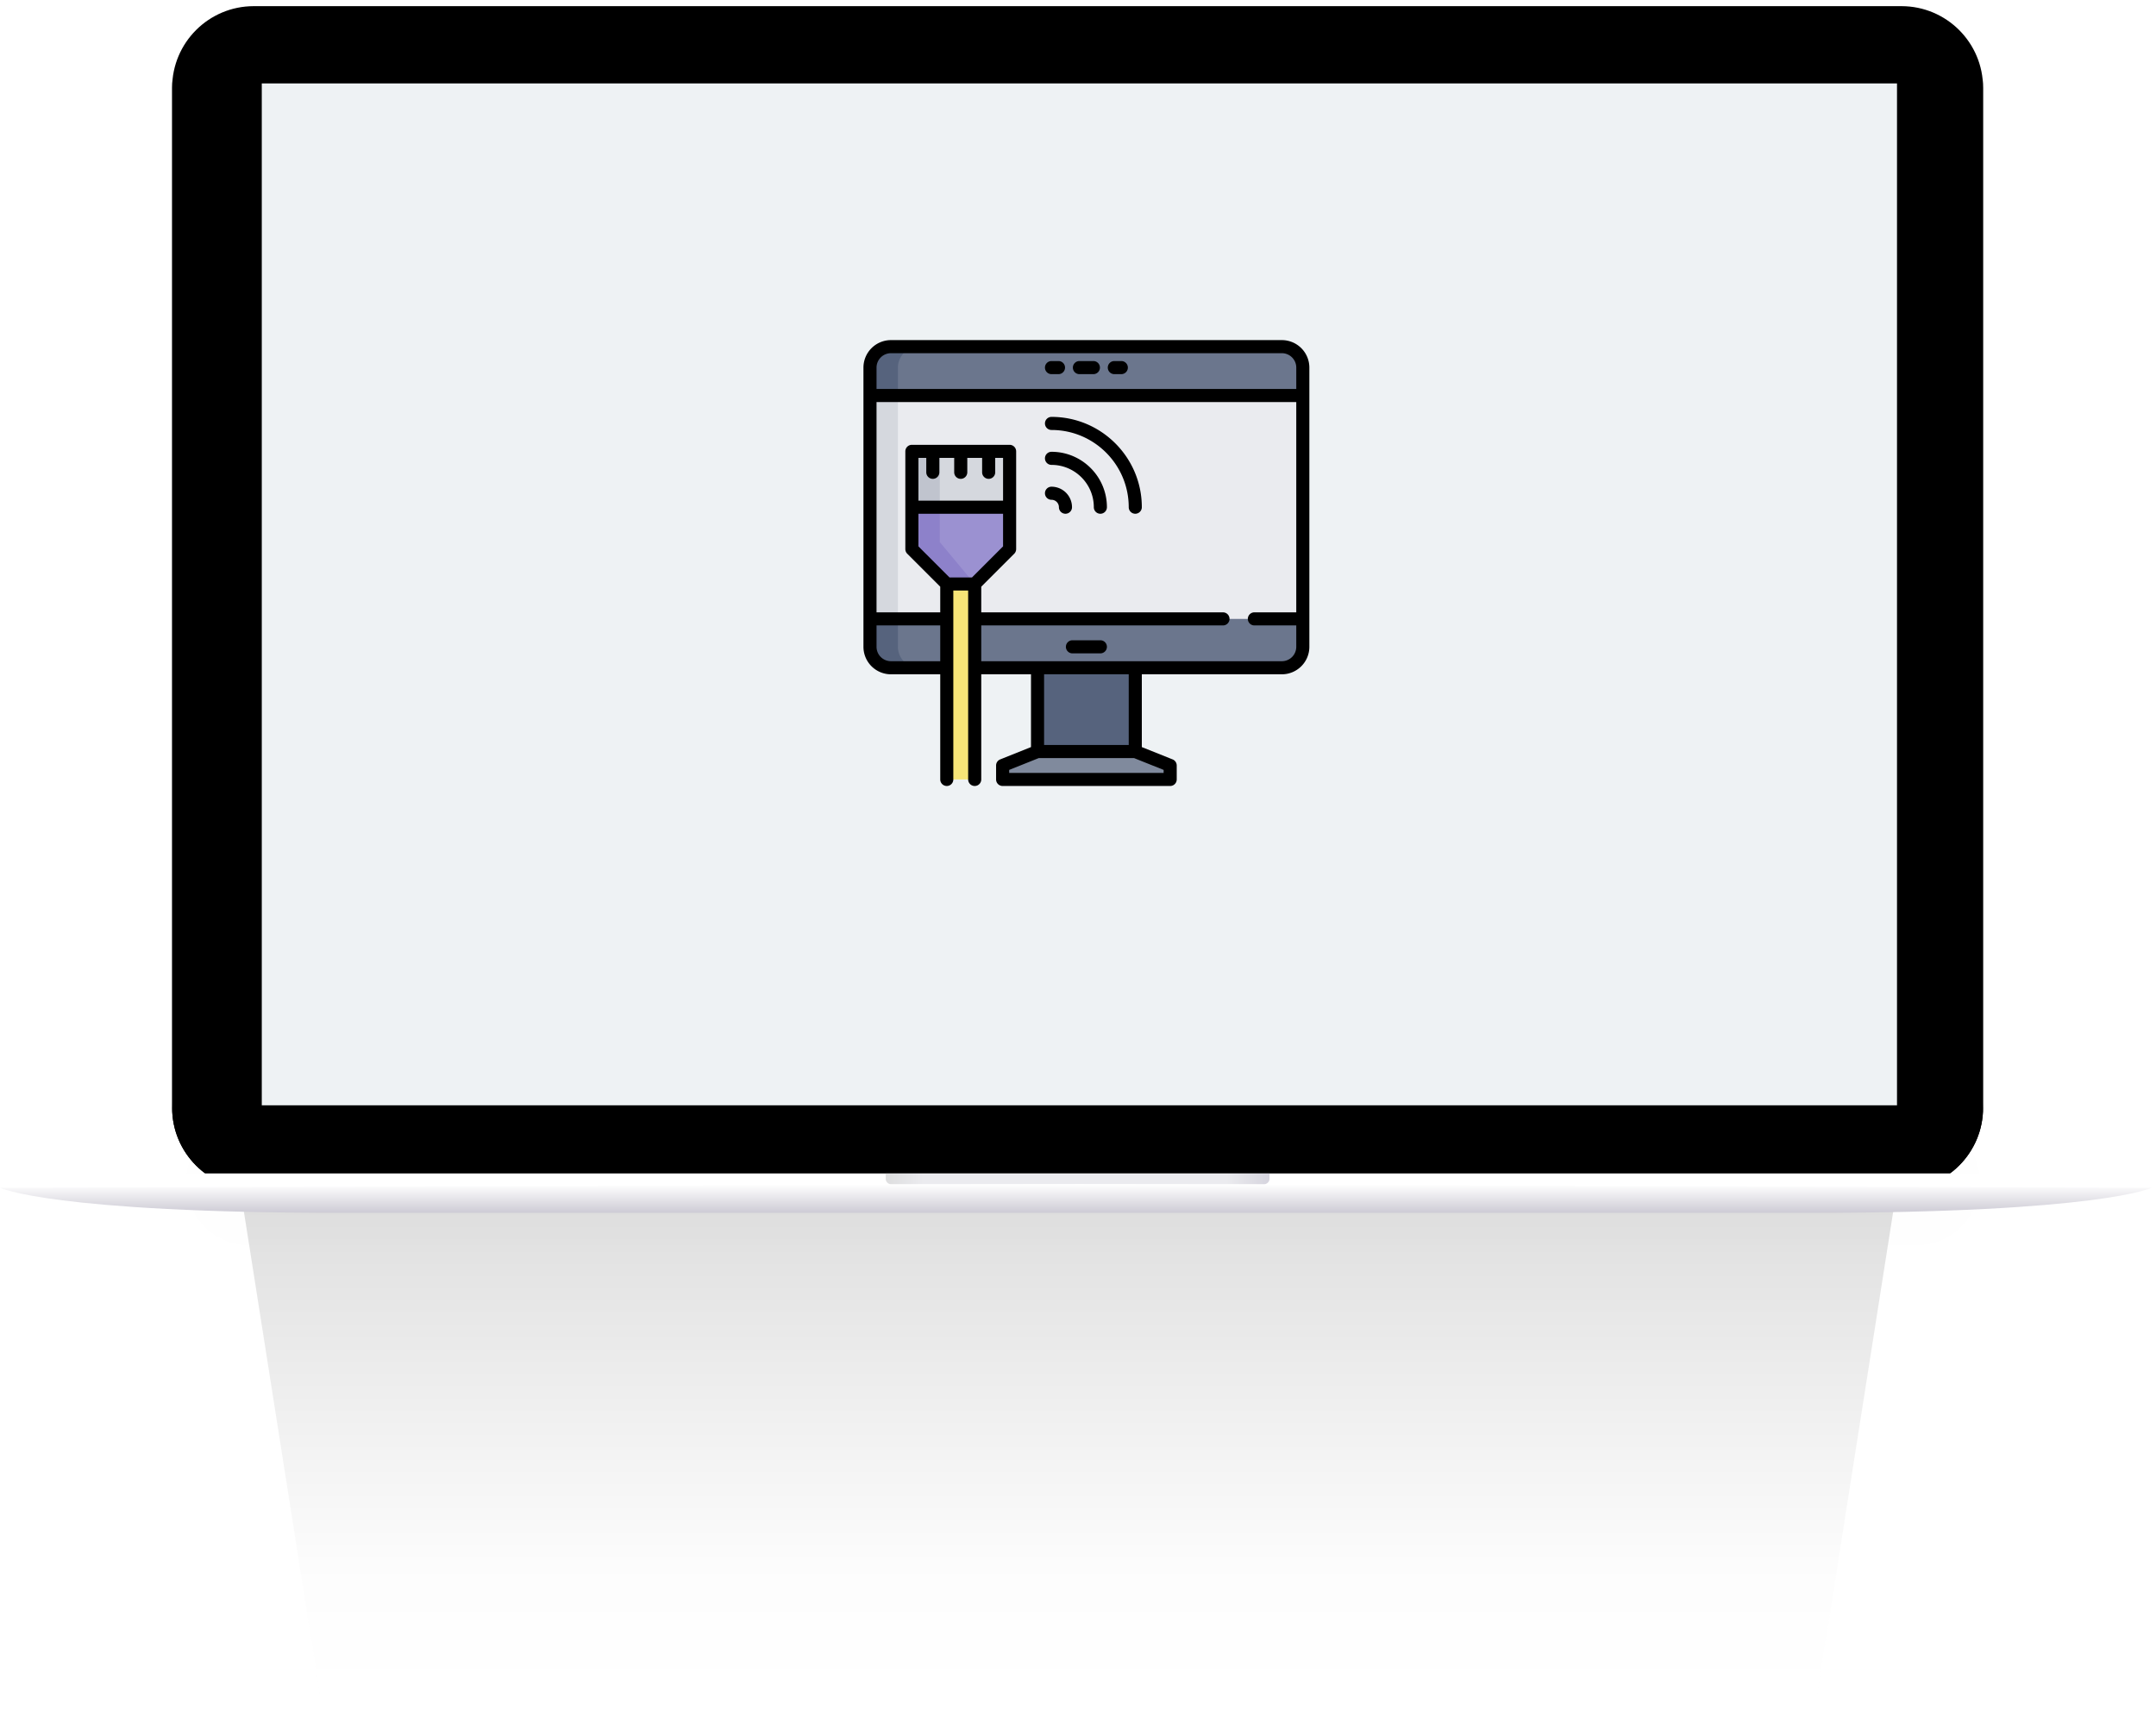 <svg xmlns="http://www.w3.org/2000/svg" xmlns:xlink="http://www.w3.org/1999/xlink" width="412" height="328" viewBox="0 0 412 328">
    <defs>
        <path id="a" d="M0 0h424v344H0z"/>
        <linearGradient id="c" x1="50%" x2="50%" y1="7.091%" y2="54.182%">
            <stop offset="0%" stop-opacity=".5"/>
            <stop offset="65.872%" stop-opacity=".05"/>
            <stop offset="100%" stop-color="#FFF" stop-opacity="0"/>
        </linearGradient>
        <filter id="d" width="134.3%" height="151%" x="-17.1%" y="-25.5%" filterUnits="objectBoundingBox">
            <feGaussianBlur in="SourceGraphic" stdDeviation="18.179"/>
        </filter>
        <filter id="e" width="110.5%" height="248.4%" x="-5.2%" y="-74.2%" filterUnits="objectBoundingBox">
            <feGaussianBlur in="SourceGraphic" stdDeviation="6"/>
        </filter>
        <filter id="f" width="118.3%" height="450.2%" x="-9.2%" y="-175.1%" filterUnits="objectBoundingBox">
            <feGaussianBlur in="SourceGraphic" stdDeviation="10"/>
        </filter>
        <path id="h" d="M32.893 15.777c0-8.615 6.99-15.6 15.598-15.6h314.865c8.615 0 15.599 6.985 15.599 15.6v194.94c0 8.616-6.991 15.6-15.599 15.6H48.491c-8.614 0-15.598-6.985-15.598-15.6V15.778z"/>
        <filter id="g" width="100.3%" height="100.9%" x="-.1%" y="-.2%" filterUnits="objectBoundingBox">
            <feOffset dy="1" in="SourceAlpha" result="shadowOffsetOuter1"/>
            <feColorMatrix in="shadowOffsetOuter1" values="0 0 0 0 0 0 0 0 0 0 0 0 0 0 0 0 0 0 0.2 0"/>
        </filter>
        <filter id="i" width="100.6%" height="101.3%" x="-.3%" y="-.4%" filterUnits="objectBoundingBox">
            <feGaussianBlur in="SourceAlpha" result="shadowBlurInner1" stdDeviation=".5"/>
            <feOffset dy="1" in="shadowBlurInner1" result="shadowOffsetInner1"/>
            <feComposite in="shadowOffsetInner1" in2="SourceAlpha" k2="-1" k3="1" operator="arithmetic" result="shadowInnerInner1"/>
            <feColorMatrix in="shadowInnerInner1" values="0 0 0 0 1 0 0 0 0 1 0 0 0 0 1 0 0 0 1 0"/>
        </filter>
        <linearGradient id="j" x1="0%" y1="50%" y2="50%">
            <stop offset="0%" stop-color="#BCBDBF"/>
            <stop offset="9.76%" stop-color="#D8D8DF"/>
            <stop offset="88.821%" stop-color="#D8D8DF"/>
            <stop offset="100%" stop-color="#ADAABD"/>
        </linearGradient>
        <linearGradient id="k" x1="50%" x2="50%" y1="0%" y2="100%">
            <stop offset="0%" stop-color="#FFF"/>
            <stop offset="100%" stop-color="#CDCBD5"/>
        </linearGradient>
        <path id="l" d="M50.025 15.939h312.483v195.302H50.025z"/>
    </defs>
    <g fill="none" fill-rule="evenodd">
        <g transform="translate(-4 -16)">
            <mask id="b" fill="#fff">
                <use xlink:href="#a"/>
            </mask>
            <g mask="url(#b)">
                <g transform="translate(4 16)">
                    <path fill="url(#c)" d="M363.413 221.177l-32.232 204.826c-1.324 5.905-252.65 5.902-253.974 0L44.975 221.177c-1.325-5.905 319.762-5.902 318.438 0z" filter="url(#d)" opacity=".5"/>
                    <path fill="#000" d="M35.497 225.91c0-6.7 5.438-12.133 12.129-12.133h318.652c6.698 0 12.128 5.43 12.128 12.133 0 6.701-5.438 12.133-12.128 12.133H47.626c-6.699 0-12.129-5.43-12.129-12.133z" filter="url(#e)" opacity=".05"/>
                    <path fill="#000" d="M53.108 213.911h310.428a8.566 8.566 0 1 1 0 17.132H53.108a8.566 8.566 0 1 1 0-17.132z" filter="url(#f)" opacity=".5"/>
                    <use fill="#000" filter="url(#g)" xlink:href="#h"/>
                    <use fill="#FFF" xlink:href="#h"/>
                    <use fill="#000" filter="url(#i)" xlink:href="#h"/>
                    <path fill="#FFF" d="M0 224.261h411.162v2.741H0z"/>
                    <path fill="url(#j)" fill-opacity=".5" d="M169.262 224.261h73.324v1.028c0 .568-.468 1.028-1.037 1.028H170.3a1.03 1.03 0 0 1-1.037-1.028v-1.028z"/>
                    <path fill="url(#k)" d="M206.266 226.317l204.896.685s-9.858 4.797-65.786 4.797h-139.11-140.48C9.884 231.8 0 227.002 0 227.002l206.266-.685z"/>
                    <use fill="#EEF2F4" xlink:href="#l"/>
                </g>
            </g>
        </g>
        <g fill-rule="nonzero">
            <path fill="#6B768D" d="M244.96 127.617h-74.707a4.002 4.002 0 0 1-4.002-4.002V70.253a4.002 4.002 0 0 1 4.002-4.002h74.707a4.002 4.002 0 0 1 4.002 4.002v53.362a4.002 4.002 0 0 1-4.002 4.002z"/>
            <path fill="#56637D" d="M171.587 123.615V70.253a4.002 4.002 0 0 1 4.002-4.002h-5.336a4.002 4.002 0 0 0-4.002 4.002v53.362a4.002 4.002 0 0 0 4.002 4.002h5.336a4.002 4.002 0 0 1-4.002-4.002zM198.268 127.617h18.677v21.345h-18.677z"/>
            <path fill="#808A9D" d="M191.598 148.962v-2.668l6.67-2.668h18.677l6.67 2.668v2.668z"/>
            <path fill="#EAEBEF" d="M166.25 75.589h82.712v42.69H166.25z"/>
            <path fill="#D5D8DE" d="M166.25 75.589h5.337v42.69h-5.336z"/>
            <g>
                <path fill="#D5D8DE" d="M174.255 86.261h18.677v18.677h-18.677z"/>
                <path fill="#C0C4CE" d="M174.255 86.261h5.336v18.677h-5.336z"/>
                <path fill="#9B91D1" d="M192.932 104.938l-6.67 6.67h-5.337l-6.67-6.67v-8.004h18.677z"/>
                <path fill="#8D81CA" d="M179.591 96.934h-5.336v8.004l6.67 6.67h5.336l-6.67-8.004z"/>
                <path fill="#F6E477" d="M180.925 111.608h5.336v37.354h-5.336z"/>
            </g>
            <g fill="#000">
                <path d="M244.96 65h-74.707A5.259 5.259 0 0 0 165 70.253v53.362a5.259 5.259 0 0 0 5.253 5.253h9.422v20.094a1.25 1.25 0 0 0 2.5 0v-36.103h2.836v36.103a1.25 1.25 0 0 0 2.501 0v-20.094h9.505v13.91l-5.884 2.355a1.25 1.25 0 0 0-.786 1.16v2.669c0 .69.56 1.25 1.25 1.25h32.018c.69 0 1.25-.56 1.25-1.25v-2.668a1.25 1.25 0 0 0-.786-1.161l-5.884-2.354v-13.911h26.765a5.259 5.259 0 0 0 5.253-5.253V70.253A5.259 5.259 0 0 0 244.96 65zm-74.707 2.501h74.707a2.755 2.755 0 0 1 2.751 2.752v4.085h-80.21v-4.085a2.755 2.755 0 0 1 2.752-2.752zm0 58.865a2.755 2.755 0 0 1-2.752-2.751v-4.086h12.174v6.837h-9.422zm11.19-16.008l-5.937-5.938v-6.235h16.175v6.235l-5.937 5.938h-4.3zm-3.186-18.844c.69 0 1.25-.56 1.25-1.25v-2.752h2.836v2.752a1.25 1.25 0 0 0 2.501 0v-2.752h2.835v2.752a1.25 1.25 0 0 0 2.501 0v-2.752h1.501v8.171h-16.175v-8.17h1.5v2.75c0 .691.56 1.251 1.251 1.251zm44.107 56.197h-29.516v-.57l5.66-2.265h18.196l5.66 2.265v.57zm-6.67-5.336h-16.175v-13.507h16.175v13.507zm29.266-16.009h-57.448v-6.837h46.192a1.25 1.25 0 1 0 0-2.501h-46.192v-4.901l6.304-6.304c.232-.232.366-.556.366-.885V86.262c0-.691-.56-1.251-1.25-1.251h-18.677c-.69 0-1.25.56-1.25 1.25v18.677c0 .329.133.653.366.885l6.304 6.303v4.902H167.5V76.84h80.21v40.188h-8.004a1.25 1.25 0 1 0 0 2.501h8.004v4.086a2.755 2.755 0 0 1-2.751 2.751z"/>
                <path d="M210.274 122.364h-5.336a1.25 1.25 0 0 0 0 2.502h5.336a1.25 1.25 0 1 0 0-2.502zM206.272 71.504h2.668a1.25 1.25 0 1 0 0-2.502h-2.668a1.25 1.25 0 0 0 0 2.502zM212.943 71.504h1.334a1.25 1.25 0 1 0 0-2.502h-1.334a1.25 1.25 0 1 0 0 2.502zM200.936 71.504h1.334a1.25 1.25 0 0 0 0-2.502h-1.334a1.25 1.25 0 0 0 0 2.502zM200.936 93.015a1.25 1.25 0 0 0 0 2.501c.782 0 1.417.636 1.417 1.418a1.25 1.25 0 0 0 2.502 0 3.923 3.923 0 0 0-3.919-3.919zM200.936 86.345a1.25 1.25 0 0 0 0 2.501c4.46 0 8.088 3.628 8.088 8.088a1.25 1.25 0 1 0 2.501 0c0-5.839-4.75-10.59-10.589-10.59z"/>
                <path d="M200.936 79.675a1.25 1.25 0 0 0 0 2.5c8.138 0 14.758 6.621 14.758 14.759a1.25 1.25 0 1 0 2.501 0c0-9.517-7.742-17.26-17.259-17.26z"/>
            </g>
        </g>
    </g>
</svg>
